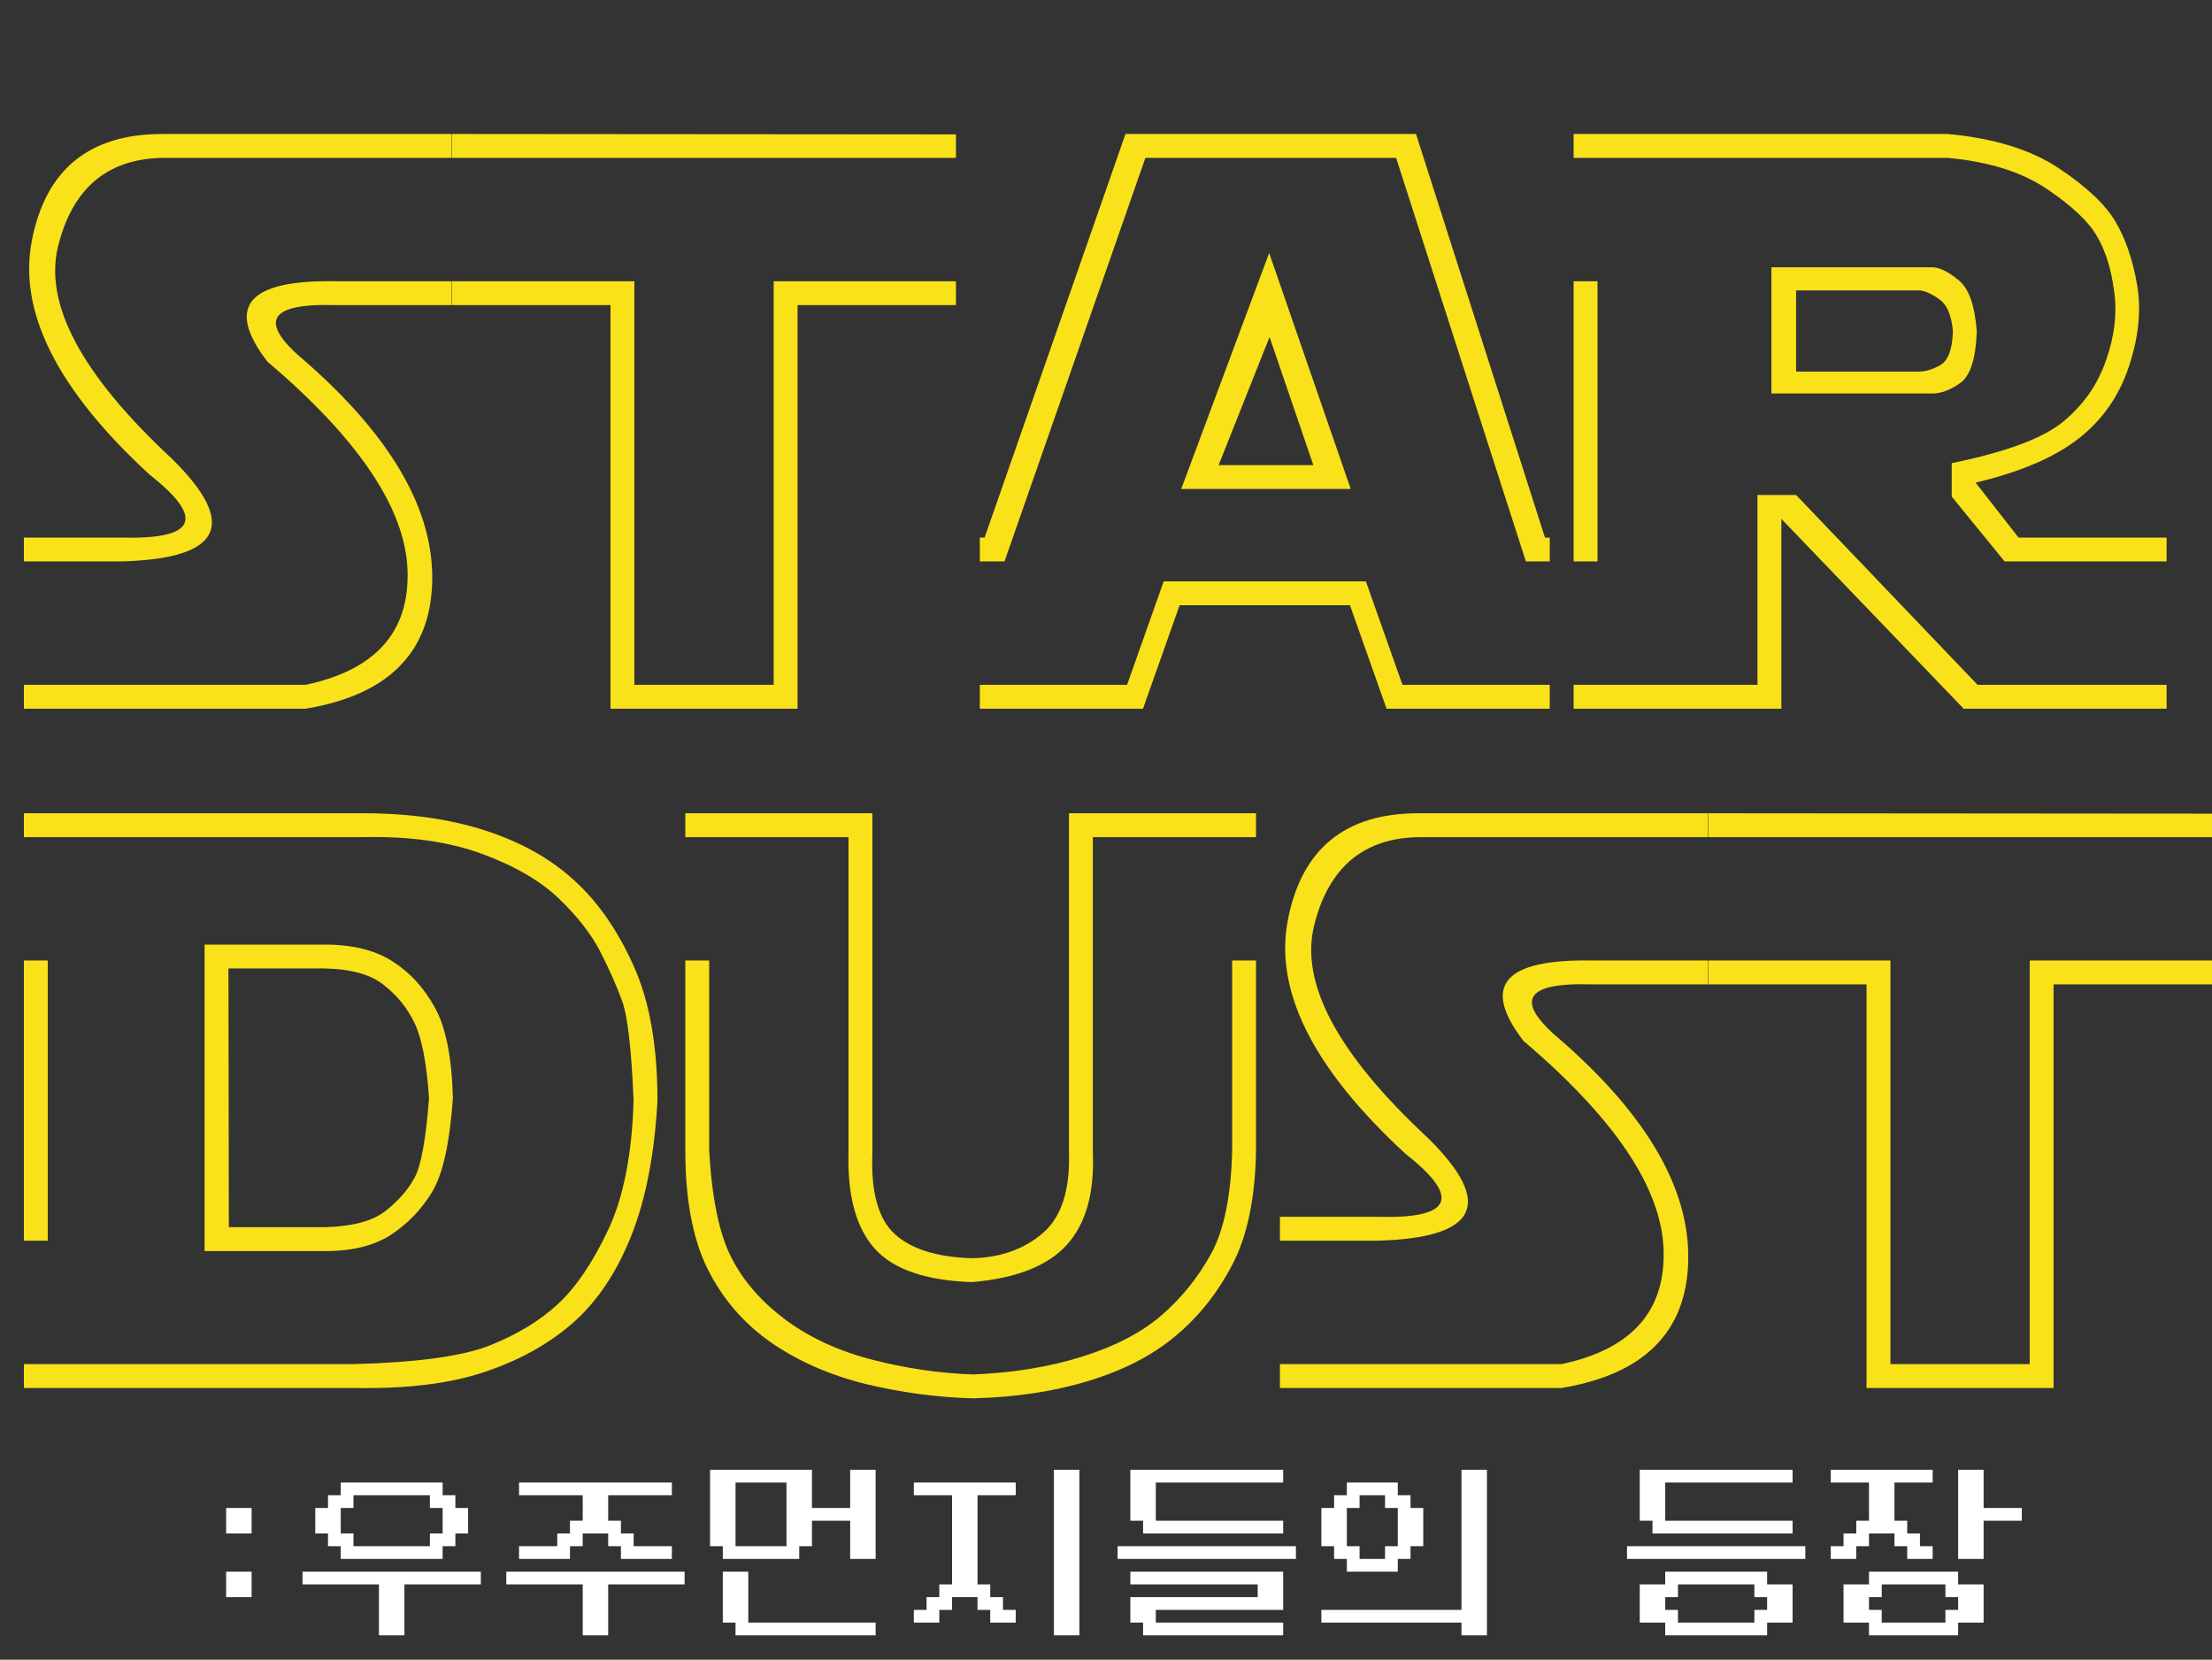 <svg width="977" height="733" viewBox="0 0 977 733" fill="none" xmlns="http://www.w3.org/2000/svg">
<rect x="0" y="0" width="977" height="733" fill="#333333" stroke="none"/>
<path d="M199.512 59.172V69.719H71.719C47.344 70.188 31.992 83.195 25.664 108.742C19.336 134.289 36.094 165.578 75.938 202.609C105.469 231.672 97.969 246.789 53.438 247.961H10.547V237.414H53.438C86.602 238.352 90.82 229.094 66.094 209.641C25.312 172.141 7.969 137.688 14.062 106.281C20.156 74.875 39.375 59.172 71.719 59.172H199.512ZM199.512 134.758H148.359C118.242 133.82 113.789 142.141 135 159.719C172.969 193 191.602 225.344 190.898 256.75C190.195 288.156 171.562 306.906 135 313H10.547V302.453H135C165.938 295.891 180.938 279.016 180 251.828C179.062 224.641 158.438 193.938 118.125 159.719C99.375 135.344 109.453 123.508 148.359 124.211H199.512V134.758ZM280.195 302.453H341.719V124.211H422.227V134.758H352.266V313H269.648V134.758H199.688V124.211H280.195V302.453ZM199.688 59.172L422.227 59.348V69.719H199.688V59.172ZM432.773 302.453H497.812L513.984 256.75H603.281L619.453 302.453H684.492V313H612.422L596.25 267.297H521.016L504.844 313H432.773V302.453ZM682.383 237.414H684.492V247.961H673.945L616.641 69.719H505.898L443.672 247.961H432.773V237.414H434.883L497.109 59.172H625.43L682.383 237.414ZM560.566 111.73L596.602 215.969H521.719L560.566 111.73ZM538.242 205.422H580.078L560.742 148.82L538.242 205.422ZM695.039 69.719V59.172H860.273C880.664 61.047 897.012 66.086 909.316 74.289C921.621 82.492 930 90.402 934.453 98.019C938.906 105.637 942.07 114.953 943.945 125.969C945.82 136.984 944.59 148.996 940.254 162.004C935.918 175.012 928.477 185.617 917.93 193.82C907.383 202.023 892.266 208.469 872.578 213.156L891.562 237.414H956.953V247.961H885.41L862.031 219.309V204.543C886.172 199.621 902.637 193.469 911.426 186.086C920.332 178.703 926.602 169.68 930.234 159.016C933.984 148.352 935.156 138.156 933.75 128.43C932.461 118.703 929.941 110.676 926.191 104.348C922.559 97.902 915.176 90.93 904.043 83.43C892.91 75.93 878.32 71.359 860.273 69.719H695.039ZM782.402 118.059H853.418C856.582 118.059 860.449 119.934 865.02 123.684C869.59 127.316 872.285 134.934 873.105 146.535C872.637 158.605 870.176 166.164 865.723 169.211C861.387 172.258 857.344 173.781 853.594 173.781H782.402V118.059ZM793.301 128.254V164.113H847.617C850.43 164.113 853.535 163.176 856.934 161.301C860.449 159.309 862.324 154.328 862.559 146.359C861.973 139.094 859.863 134.289 856.23 131.945C852.715 129.484 849.785 128.254 847.441 128.254H793.301ZM695.039 302.453H776.25V218.605H793.301L873.457 302.453H956.953V313H867.305L786.797 229.152V313H695.039V302.453ZM705.586 124.211V247.961H695.039V124.211H705.586ZM90.352 417.18H143.438C155.742 417.18 165.703 419.641 173.32 424.562C180.938 429.367 187.148 436.105 191.953 444.777C196.875 453.449 199.57 466.867 200.039 485.031C198.633 504.836 195.586 518.605 190.898 526.34C186.328 533.957 180.352 540.227 172.969 545.148C165.586 550.07 155.859 552.531 143.789 552.531H90.352V417.18ZM10.547 602.453H156.094C184.219 601.75 204.316 598.996 216.387 594.191C228.457 589.387 238.477 583.293 246.445 575.91C254.414 568.527 261.797 557.629 268.594 543.215C275.391 528.801 279.141 509.758 279.844 486.086C278.906 463.352 277.207 448.645 274.746 441.965C272.285 435.285 269.121 428.137 265.254 420.52C261.387 412.902 255.352 405.109 247.148 397.141C238.945 389.172 227.52 382.492 212.871 377.102C198.223 371.711 180.703 369.25 160.312 369.719H10.547V359.172H160.312C180.586 359.172 198.516 361.691 214.102 366.73C229.805 371.77 242.871 379.035 253.301 388.527C263.848 398.02 272.637 410.559 279.668 426.145C286.816 441.73 290.391 461.711 290.391 486.086C289.102 509.758 285.234 529.68 278.789 545.852C272.344 562.023 263.789 574.797 253.125 584.172C242.461 593.547 229.395 600.812 213.926 605.969C198.574 611.125 179.297 613.469 156.094 613H10.547V602.453ZM100.898 427.727L101.074 541.984H143.789C155.859 541.633 164.707 539.23 170.332 534.777C175.957 530.324 180.176 525.52 182.988 520.363C185.918 515.207 188.086 503.43 189.492 485.031C188.438 469.562 186.328 458.547 183.164 451.984C180 445.305 175.488 439.68 169.629 435.109C163.887 430.422 155.156 427.961 143.438 427.727H100.898ZM10.547 547.961V424.211H21.094V547.961H10.547ZM385.312 359.172V509.289C384.609 526.398 387.891 538.293 395.156 544.973C402.422 551.652 413.789 555.227 429.258 555.695C441.68 555.461 452.051 551.828 460.371 544.797C468.691 537.766 472.617 525.93 472.148 509.289V359.172H554.766V369.719H482.695V509.289C483.398 527.102 479.531 540.637 471.094 549.895C462.656 559.152 448.711 564.602 429.258 566.242C408.867 565.539 394.57 560.617 386.367 551.477C378.164 542.336 374.297 528.273 374.766 509.289V369.719H302.695V359.172H385.312ZM544.219 424.211H554.766V508.059C554.414 529.152 550.898 546.027 544.219 558.684C537.656 571.223 529.277 581.711 519.082 590.148C509.004 598.586 496.289 605.148 480.938 609.836C465.703 614.523 448.711 617.102 429.961 617.57C414.375 617.219 398.496 615.109 382.324 611.242C366.27 607.258 352.207 601.047 340.137 592.609C328.184 584.172 318.926 573.332 312.363 560.09C305.918 546.848 302.695 529.562 302.695 508.234V424.211H313.242V508.234C314.414 529.094 317.637 544.738 322.91 555.168C328.184 565.598 336.152 574.797 346.816 582.766C357.48 590.734 370.312 596.652 385.312 600.52C400.312 604.387 415.195 606.555 429.961 607.023C447.539 606.32 463.594 603.684 478.125 599.113C492.656 594.543 504.316 588.449 513.105 580.832C521.895 573.215 529.16 564.191 534.902 553.762C540.645 543.332 543.75 528.098 544.219 508.059V424.211ZM754.277 359.172V369.719H626.484C602.109 370.188 586.758 383.195 580.43 408.742C574.102 434.289 590.859 465.578 630.703 502.609C660.234 531.672 652.734 546.789 608.203 547.961H565.312V537.414H608.203C641.367 538.352 645.586 529.094 620.859 509.641C580.078 472.141 562.734 437.688 568.828 406.281C574.922 374.875 594.141 359.172 626.484 359.172H754.277ZM754.277 434.758H703.125C673.008 433.82 668.555 442.141 689.766 459.719C727.734 493 746.367 525.344 745.664 556.75C744.961 588.156 726.328 606.906 689.766 613H565.312V602.453H689.766C720.703 595.891 735.703 579.016 734.766 551.828C733.828 524.641 713.203 493.938 672.891 459.719C654.141 435.344 664.219 423.508 703.125 424.211H754.277V434.758ZM834.961 602.453H896.484V424.211H976.992V434.758H907.031V613H824.414V434.758H754.453V424.211H834.961V602.453ZM754.453 359.172L976.992 359.348V369.719H754.453V359.172Z" fill="#F9E219"/>
<path d="M99.875 666H111.125V677.25H99.875V666ZM99.875 694.125H111.125V705.375H99.875V694.125ZM139.25 666H144.875V660.375H150.5V654.75H195.5V660.375H201.125V666H206.75V677.25H201.125V682.875H195.5V688.5H150.5V682.875H144.875V677.25H139.25V666ZM150.5 666V677.25H156.125V682.875H189.875V677.25H195.5V666H189.875V660.375H156.125V666H150.5ZM133.625 694.125H212.375V699.75H178.625V722.25H167.375V699.75H133.625V694.125ZM229.25 654.75H296.75V660.375H268.625V671.625H274.25V677.25H279.875V682.875H296.75V688.5H274.25V682.875H268.625V677.25H257.375V682.875H251.75V688.5H229.25V682.875H246.125V677.25H251.75V671.625H257.375V660.375H229.25V654.75ZM223.625 694.125H302.375V699.75H268.625V722.25H257.375V699.75H223.625V694.125ZM313.625 649.125H358.625V682.875H353V688.5H319.25V682.875H313.625V649.125ZM324.875 654.75V682.875H347.375V654.75H324.875ZM358.625 666H375.5V649.125H386.75V688.5H375.5V671.625H358.625V666ZM319.25 694.125H330.5V716.625H386.75V722.25H324.875V716.625H319.25V694.125ZM403.625 654.75H448.625V660.375H431.75V699.75H437.375V705.375H443V711H448.625V716.625H437.375V711H431.75V705.375H420.5V711H414.875V716.625H403.625V711H409.25V705.375H414.875V699.75H420.5V660.375H403.625V654.75ZM465.5 649.125H476.75V722.25H465.5V649.125ZM499.25 649.125H566.75V654.75H510.5V671.625H566.75V677.25H504.875V671.625H499.25V649.125ZM493.625 682.875H572.375V688.5H493.625V682.875ZM499.25 694.125H566.75V711H510.5V716.625H566.75V722.25H504.875V716.625H499.25V705.375H555.5V699.75H499.25V694.125ZM583.625 666H589.25V660.375H594.875V654.75H617.375V660.375H623V666H628.625V682.875H623V688.5H617.375V694.125H594.875V688.5H589.25V682.875H583.625V666ZM594.875 666V682.875H600.5V688.5H611.75V682.875H617.375V666H611.75V660.375H600.5V666H594.875ZM583.625 711H645.5V649.125H656.75V722.25H645.5V716.625H583.625V711ZM724.25 649.125H791.75V654.75H735.5V671.625H791.75V677.25H729.875V671.625H724.25V649.125ZM718.625 682.875H797.375V688.5H718.625V682.875ZM724.25 699.75H735.5V694.125H780.5V699.75H791.75V716.625H780.5V722.25H735.5V716.625H724.25V699.75ZM735.5 705.375V711H741.125V716.625H774.875V711H780.5V705.375H774.875V699.75H741.125V705.375H735.5ZM808.625 649.125H853.625V654.75H836.75V671.625H842.375V677.25H848V682.875H853.625V688.5H842.375V682.875H836.75V677.25H825.5V682.875H819.875V688.5H808.625V682.875H814.25V677.25H819.875V671.625H825.5V654.75H808.625V649.125ZM864.875 649.125H876.125V666H893V671.625H876.125V688.5H864.875V649.125ZM814.25 699.75H825.5V694.125H864.875V699.75H876.125V716.625H864.875V722.25H825.5V716.625H814.25V699.75ZM825.5 705.375V711H831.125V716.625H859.25V711H864.875V705.375H859.25V699.75H831.125V705.375H825.5Z" fill="white"/>
</svg>
